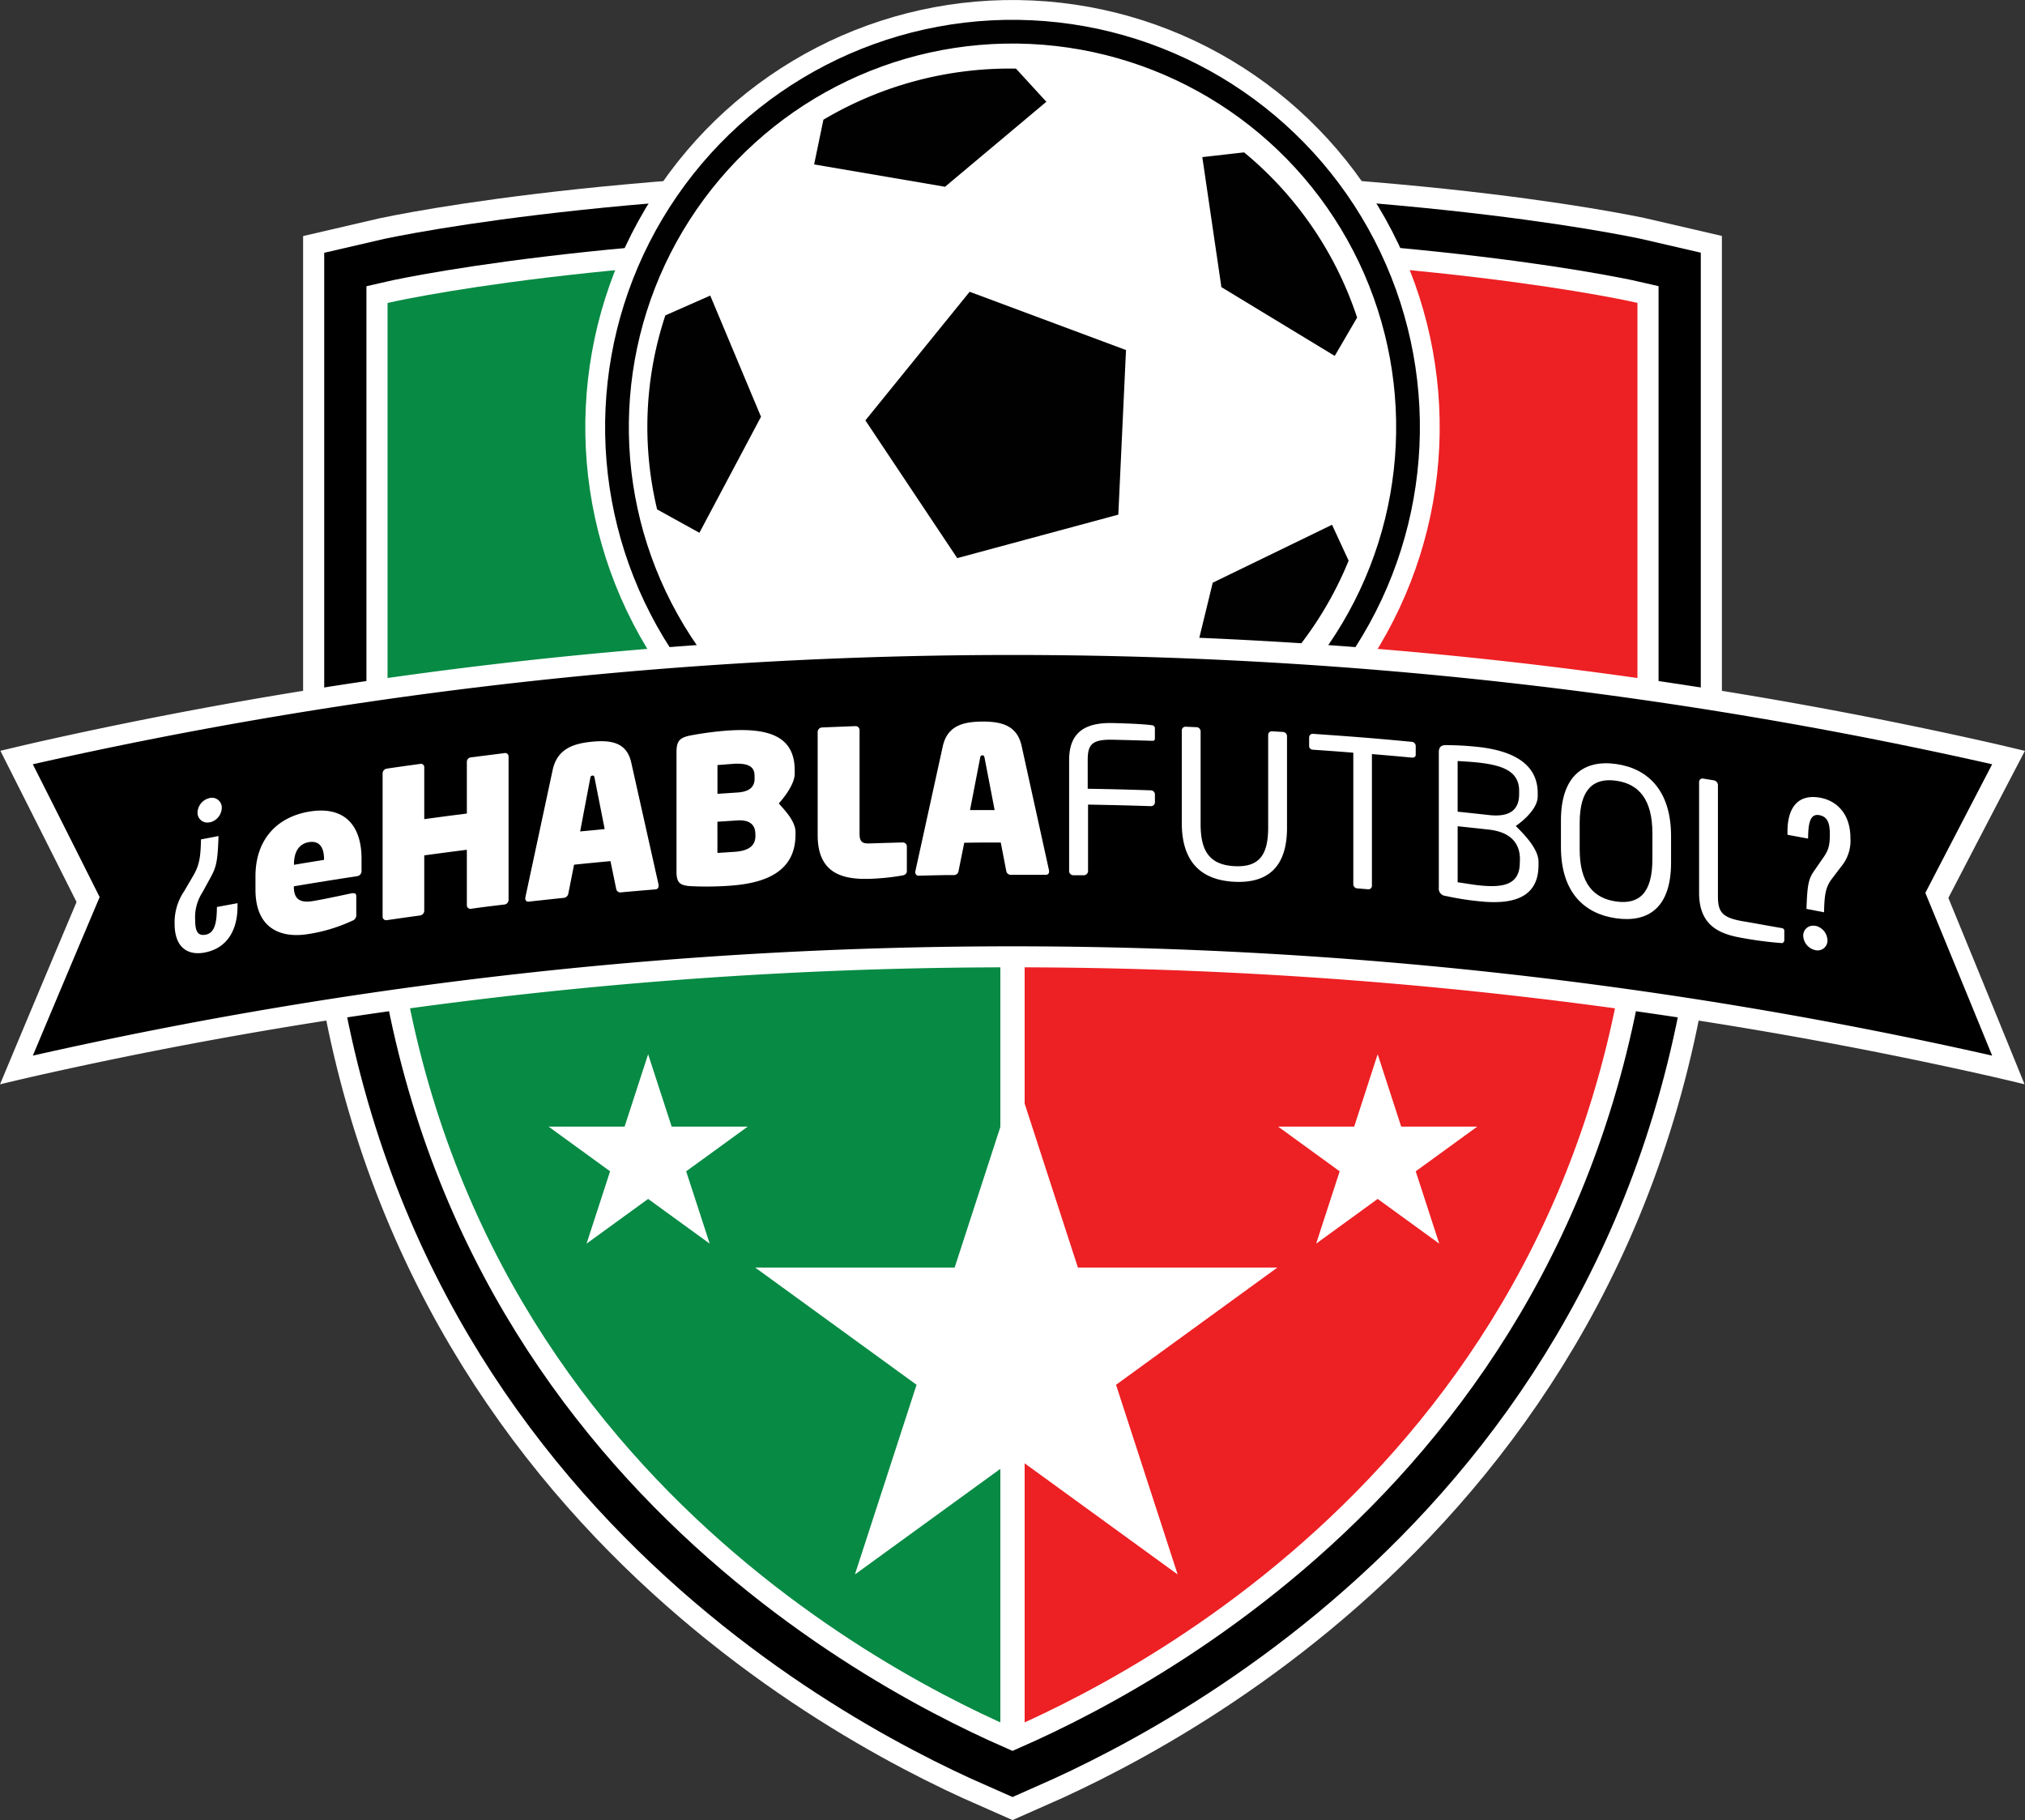 <svg xmlns="http://www.w3.org/2000/svg" xmlns:xlink="http://www.w3.org/1999/xlink" viewBox="0 0 479.56 431.08">
	<rect x="0" y="0" width="479.56" height="431.08" fill="#333333" stroke="none"/>
	<defs>
		<style>.cls-1,.cls-2,.cls-3,.cls-5,.cls-7{fill:none;}.cls-1,.cls-3,.cls-5{stroke:#fff;}.cls-1{stroke-width:40px;}.cls-2{stroke:#000;stroke-width:30px;}.cls-3{stroke-width:10px;}.cls-4{fill:url(#linear-gradient);}.cls-5{stroke-width:15px;}.cls-6{fill:#fff;}.cls-7{stroke:#010101;stroke-width:5.62px;}.cls-8{fill:#010101;}
		</style>
		<linearGradient id="linear-gradient" x1="91.83" y1="234.49" x2="387.73" y2="234.49" gradientUnits="userSpaceOnUse"><stop offset="0" stop-color="#078a44"/><stop offset="0.49" stop-color="#078a44"/><stop offset="0.49" stop-color="#fff"/><stop offset="0.51" stop-color="#fff"/><stop offset="0.51" stop-color="#ed2024"/>
		</linearGradient>
	</defs>
	<title>eHabla Futbol</title>
	<g id="Layer_2" data-name="Layer 2"><g id="Layer_1_copy" data-name="Layer 1 copy"><path class="cls-1" d="M239.78,59.75c-96.94,0-148,12-148,12V185c0,148.67,112.1,208.43,148,224.2,35.85-15.78,148-75.53,148-224.2V71.73S336.72,59.75,239.78,59.75Z"/><path class="cls-2" d="M239.78,59.75c-96.94,0-148,12-148,12V185c0,148.67,112.1,208.43,148,224.2,35.85-15.78,148-75.53,148-224.2V71.73S336.72,59.75,239.78,59.75Z"/><path class="cls-3" d="M239.78,59.75c-96.94,0-148,12-148,12V185c0,148.67,112.1,208.43,148,224.2,35.85-15.78,148-75.53,148-224.2V71.73S336.72,59.75,239.78,59.75Z"/><path class="cls-4" d="M239.78,59.75c-96.94,0-148,12-148,12V185c0,148.67,112.1,208.43,148,224.2,35.85-15.78,148-75.53,148-224.2V71.73S336.72,59.75,239.78,59.75Z"/><circle class="cls-5" cx="239.78" cy="101.17" r="93.67" transform="translate(127.55 335.98) rotate(-87.33)"/><circle class="cls-6" cx="239.78" cy="101.17" r="93.67" transform="translate(127.55 335.98) rotate(-87.33)"/><circle class="cls-7" cx="239.78" cy="101.17" r="93.67" transform="translate(127.55 335.98) rotate(-87.33)"/><path class="cls-8" d="M294.68,36.08l-9.95,1.13L289.25,68l26.84,16.29,5.3-9.08a85.44,85.44,0,0,0-26.71-39.08"/><polyline class="cls-8" points="229.63 69.1 204.94 99.56 226.69 132.18 264.84 121.88 266.66 82.9 229.63 69.1"/><path class="cls-8" d="M279.84,168.23l9.75,2a85.09,85.09,0,0,0,29.79-37.45l-3.93-8.5L287.2,138l-7.36,30.2"/><path class="cls-8" d="M155.63,120.65l10,5.53L180.22,98.7,168.2,70l-10.63,4.69a83.86,83.86,0,0,0-1.94,46"/><path class="cls-8" d="M232.06,185.78l8.49-7.68-22-22.27-31.4,2.37,1.23,11.36a86.46,86.46,0,0,0,43.67,16.23"/><path class="cls-8" d="M195,28.35,192.8,38.94l31,5.29,24-20.13-7.2-7.85A86.54,86.54,0,0,0,195,28.35"/><path d="M3.89,253.38q8.46-20.2,17-40.37-8.44-16.83-16.93-33.64a1052.56,1052.56,0,0,1,471.74,0q-8.51,16.32-17,32.66,8.49,20.65,16.93,41.33A1052.63,1052.63,0,0,0,3.89,253.38Z"/><path class="cls-6" d="M471.78,181q-7.92,15.23-15.82,30.46,7.94,19.26,15.82,38.54a1052.66,1052.66,0,0,0-464,0q7.87-18.78,15.82-37.54Q15.7,196.69,7.77,181a1052.71,1052.71,0,0,1,464,0m7.77-3.17c-3.11-.75-4.66-1.11-7.77-1.83a1052.84,1052.84,0,0,0-464,0c-3.07.71-4.61,1.08-7.68,1.81l3.19,6.32q7.44,14.74,14.85,29.49-7.44,17.63-14.83,35.29L0,256.8c3.11-.75,4.66-1.11,7.77-1.83a1052.71,1052.71,0,0,1,464,0c3.07.71,4.61,1.08,7.68,1.81l-3.19-7.84q-7.4-18.16-14.85-36.29,7.4-14.26,14.83-28.51l3.31-6.34Z"/><path class="cls-6" d="M84.59,207.5c-6,.92-9,1.4-15,2.4v.1c0,2.56,1.06,4,4.57,3.39,2.55-.42,7.39-1.47,9.15-1.84l.19,0c.53-.08.87.11.87.69,0,1.74,0,2.61,0,4.34a1.39,1.39,0,0,1-1,1.5A38.27,38.27,0,0,1,73,221.21c-6.5,1.07-12.5-1.29-12.5-10.51,0-1.27,0-1.91,0-3.19,0-8.49,4.9-14,12.79-15.31,8.42-1.38,12.33,3.41,12.33,11.18v2.9A1.21,1.21,0,0,1,84.59,207.5Zm-7.85-4c0-2.9-1.16-4.45-3.56-4.06s-3.56,2.33-3.56,5.23c0,.06,0,.09,0,.14,2.85-.48,4.27-.71,7.12-1.17C76.74,203.56,76.74,203.53,76.74,203.47Z"/><path class="cls-6" d="M119.44,214.22c-3.15.37-4.73.56-7.88,1a.84.84,0,0,1-1-.84c0-5.25,0-7.88,0-13.13-4,.51-6.06.78-10.09,1.33,0,5.25,0,7.88,0,13.13a1.15,1.15,0,0,1-1,1.1c-3.15.43-4.72.66-7.86,1.11a.85.85,0,0,1-1-.82q0-17,0-34a1.17,1.17,0,0,1,1-1.07c3.14-.46,4.71-.68,7.86-1.11a.79.79,0,0,1,1,.78V194c4-.55,6.05-.82,10.09-1.33V180.36a1.08,1.08,0,0,1,1-1c3.15-.4,4.73-.59,7.88-1a.81.81,0,0,1,1,.8q0,17,0,34A1.12,1.12,0,0,1,119.44,214.22Z"/><path class="cls-6" d="M155.36,210.62c-3.37.28-5.06.42-8.43.73a1,1,0,0,1-1-.83l-1.36-6.58c-3.45.32-5.17.49-8.62.84l-1.36,6.85a1.23,1.23,0,0,1-1,1c-3.35.35-5,.53-8.37.9a.68.68,0,0,1-.82-.68c0-.1,0-.15,0-.25q3.24-15.13,6.48-30.25c1.06-4.89,4.7-6.24,9.3-6.69s8.23.2,9.3,4.88l6.49,29a1.94,1.94,0,0,0,0,.24A.79.79,0,0,1,155.36,210.62Zm-14.54-26.31c-.1-.42-.1-.67-.53-.62s-.44.28-.53.73l-2.37,12.49,5.81-.56Z"/><path class="cls-6" d="M172.57,209.78a76.89,76.89,0,0,1-9.31.07c-2.28-.22-3.05-.83-3.05-3.43q0-14.17,0-28.33c0-2.61.79-3.33,3-3.85a79.22,79.22,0,0,1,9.22-1.23c9.56-.63,15.77,1.31,15.77,9.41v.82c0,3-3.74,7-3.74,7,0,.32,3.93,3.71,3.93,6.79,0,.25,0,.38,0,.63C188.39,207,180.33,209.27,172.57,209.78Zm6.12-26.11c0-1.88-1.16-3-4.95-2.78l-3.83.3V188l4.71-.31c3.2-.2,4.08-1.6,4.08-3.29Zm.19,13.84c0-1.93-1.07-3.42-4.27-3.21l-4.71.31V202l4-.26c3.79-.24,5-1.71,5-3.78Z"/><path class="cls-6" d="M213.75,207.33a56.71,56.71,0,0,1-7.63.8c-6.22.2-12.48-1-12.48-10.32V173.29a1.07,1.07,0,0,1,1-1c3.17-.14,4.75-.2,7.92-.32a.93.93,0,0,1,1,.93v24.52c0,1.88.58,2.39,2.33,2.33,3.15-.1,4.72-.15,7.87-.23a.94.94,0,0,1,1,.94v5.89C214.72,206.92,214.36,207.21,213.75,207.33Z"/><path class="cls-6" d="M247.76,207.18c-3.38,0-5.08,0-8.46,0a1.08,1.08,0,0,1-1-.92L237,199.53c-3.46,0-5.19,0-8.65.06L227,206.31a1.1,1.1,0,0,1-1,.93c-3.36,0-5,.07-8.41.15a.76.76,0,0,1-.83-.75c0-.1,0-.15,0-.24l6.51-29.66c1.07-4.8,4.71-5.82,9.33-5.85s8.26.94,9.33,5.72l6.51,29.57a2.1,2.1,0,0,0,0,.24A.71.71,0,0,1,247.76,207.18Zm-14.58-27.62c-.1-.43-.1-.67-.54-.67s-.44.25-.54.68l-2.38,12.28,5.83,0Z"/><path class="cls-6" d="M272.59,190.92c-6-.19-9-.26-14.92-.37,0,6.31,0,9.47,0,15.78a1,1,0,0,1-1,.95l-2.48,0a1,1,0,0,1-1-1c0-10.5,0-15.75,0-26.25,0-6.42,3.55-8.95,10.35-8.79,2.87.07,7.52.23,9.48.55a.71.71,0,0,1,.48.69v2.41a.5.5,0,0,1-.53.56c-3.75-.12-5.62-.17-9.38-.26-5.15-.12-6,1.23-6,4.9v6.71c6,.1,9,.18,14.92.37a1,1,0,0,1,1,1V190A.93.93,0,0,1,272.59,190.92Z"/><path class="cls-6" d="M292.3,208.83c-7.87-.4-12.43-4.71-12.43-13.93,0-8.76,0-13.15,0-21.91a.87.87,0,0,1,.92-.88l2.62.11a1,1,0,0,1,.92,1c0,8.76,0,13.15,0,21.91,0,6.23,1.94,9.67,8,10s8-2.89,8-9.17c0-8.76,0-13.15,0-21.91a.86.86,0,0,1,.92-.86l2.62.16a1,1,0,0,1,.92,1c0,8.76,0,13.15,0,21.91C304.73,205.39,300.17,209.23,292.3,208.83Z"/><path class="cls-6" d="M334.35,179.42c-3.78-.35-5.67-.52-9.45-.83q0,15.56,0,31.13a.83.83,0,0,1-.87.89l-2.67-.22a1,1,0,0,1-.87-1q0-15.56,0-31.13c-3.78-.3-5.67-.44-9.46-.7-.53,0-1-.31-1-.84v-2.12a.85.85,0,0,1,1-.8c9.33.65,14,1,23.32,1.89a1,1,0,0,1,.92,1v2.12C335.27,179.21,334.88,179.46,334.35,179.42Z"/><path class="cls-6" d="M350.23,213.44a66.8,66.8,0,0,1-7.89-1.26,1.73,1.73,0,0,1-1.6-1.95V178.1c0-1.11.55-1.62,1.55-1.63a72.51,72.51,0,0,1,7.7.42c7.69.83,14.17,3.66,14.17,10.94v.77c0,3.57-5.17,7-5.17,7,0,.22,5.36,4.74,5.36,8.46v.82C364.35,212.94,357.78,214.26,350.23,213.44Zm9.53-26.15c0-4.63-3.87-6.06-9.77-6.7-1.64-.18-3.43-.27-4.79-.36v12c3,.31,4.47.47,7.45.8,5.61.62,7.11-1.89,7.11-4.93Zm.19,16.19c0-3.19-1.59-6.33-7.3-7-3-.33-4.47-.49-7.45-.8,0,5.31,0,8,0,13.27,1.6.21,3.34.54,5,.72,6,.65,9.72-.21,9.72-5.42Z"/><path class="cls-6" d="M382.74,217.48c-7.58-1.06-13.08-6.19-13.08-16.91v-6.23c0-10.71,5.51-14.47,13.08-13.4s13,6.35,13,17.07v6.23C395.76,215,390.32,218.55,382.74,217.48Zm8.58-20.14c0-8.11-3.28-11.69-8.58-12.44s-8.64,1.91-8.64,10c0,2.49,0,3.74,0,6.23,0,8.11,3.33,11.63,8.64,12.37s8.58-1.84,8.58-10C391.33,201.08,391.33,199.84,391.33,197.35Z"/><path class="cls-6" d="M422,223.35a86.3,86.3,0,0,1-9.37-1.21c-5.14-.88-10.25-2.71-10.25-10.67V185.21a.8.8,0,0,1,1-.81l2.46.4a1.18,1.18,0,0,1,1,1.12v26.26c0,3.67.82,5.14,5.92,6,3.71.63,5.56,1,9.27,1.63a.64.64,0,0,1,.53.67v2.27C422.5,223,422.3,223.35,422,223.35Z"/><path class="cls-6" d="M427.81,215.25c.19-5.88.52-7.16,1.86-9.07l2-2.89c1.43-2,1.67-3.14,1.67-5.83s-.67-4.07-2.48-4.41c-2.34-.44-2.63,2.29-2.67,5.55l-4.88-.9v-.77c0-5.53,2.39-9,7.79-8,3.82.72,7.12,3.73,7.12,9.59a9.55,9.55,0,0,1-2.24,6.77l-2.1,2.77c-1.58,2.05-1.82,3.93-1.91,8Zm2.1,4a3.65,3.65,0,0,1,2.87,3.43,2.32,2.32,0,0,1-2.87,2.34,3.64,3.64,0,0,1-2.87-3.42A2.33,2.33,0,0,1,429.91,219.29Z"/><path class="cls-6" d="M51.75,198c-.19,5.95-.53,7.36-1.86,9.77l-2,3.65a10.79,10.79,0,0,0-1.67,6.47c0,2.74.67,3.81,2.48,3.47,2.34-.44,2.63-3.28,2.67-6.56l4.88-.9v.77c0,5.53-2.39,9.89-7.79,10.92-3.82.72-7.11-1-7.11-6.84a13.13,13.13,0,0,1,2.24-7.65l2.1-3.58c1.58-2.66,1.81-4.62,1.91-8.73Zm-2.1-3.26a2.32,2.32,0,0,1-2.87-2.34A3.65,3.65,0,0,1,49.65,189a2.32,2.32,0,0,1,2.87,2.35A3.64,3.64,0,0,1,49.65,194.77Z"/><polygon class="cls-6" points="240.68 255.27 255.27 300.19 302.51 300.19 264.3 327.96 278.89 372.88 240.68 345.12 202.46 372.88 217.06 327.96 178.84 300.19 226.08 300.19 240.68 255.27"/><polygon class="cls-6" points="153.49 249.67 159.06 266.81 177.08 266.81 162.5 277.4 168.07 294.53 153.49 283.94 138.91 294.53 144.48 277.4 129.91 266.81 147.92 266.81 153.49 249.67"/><polygon class="cls-6" points="326.26 249.67 331.83 266.81 349.85 266.81 335.27 277.4 340.84 294.53 326.26 283.94 311.69 294.53 317.26 277.4 302.68 266.81 320.7 266.81 326.26 249.67"/></g></g></svg>